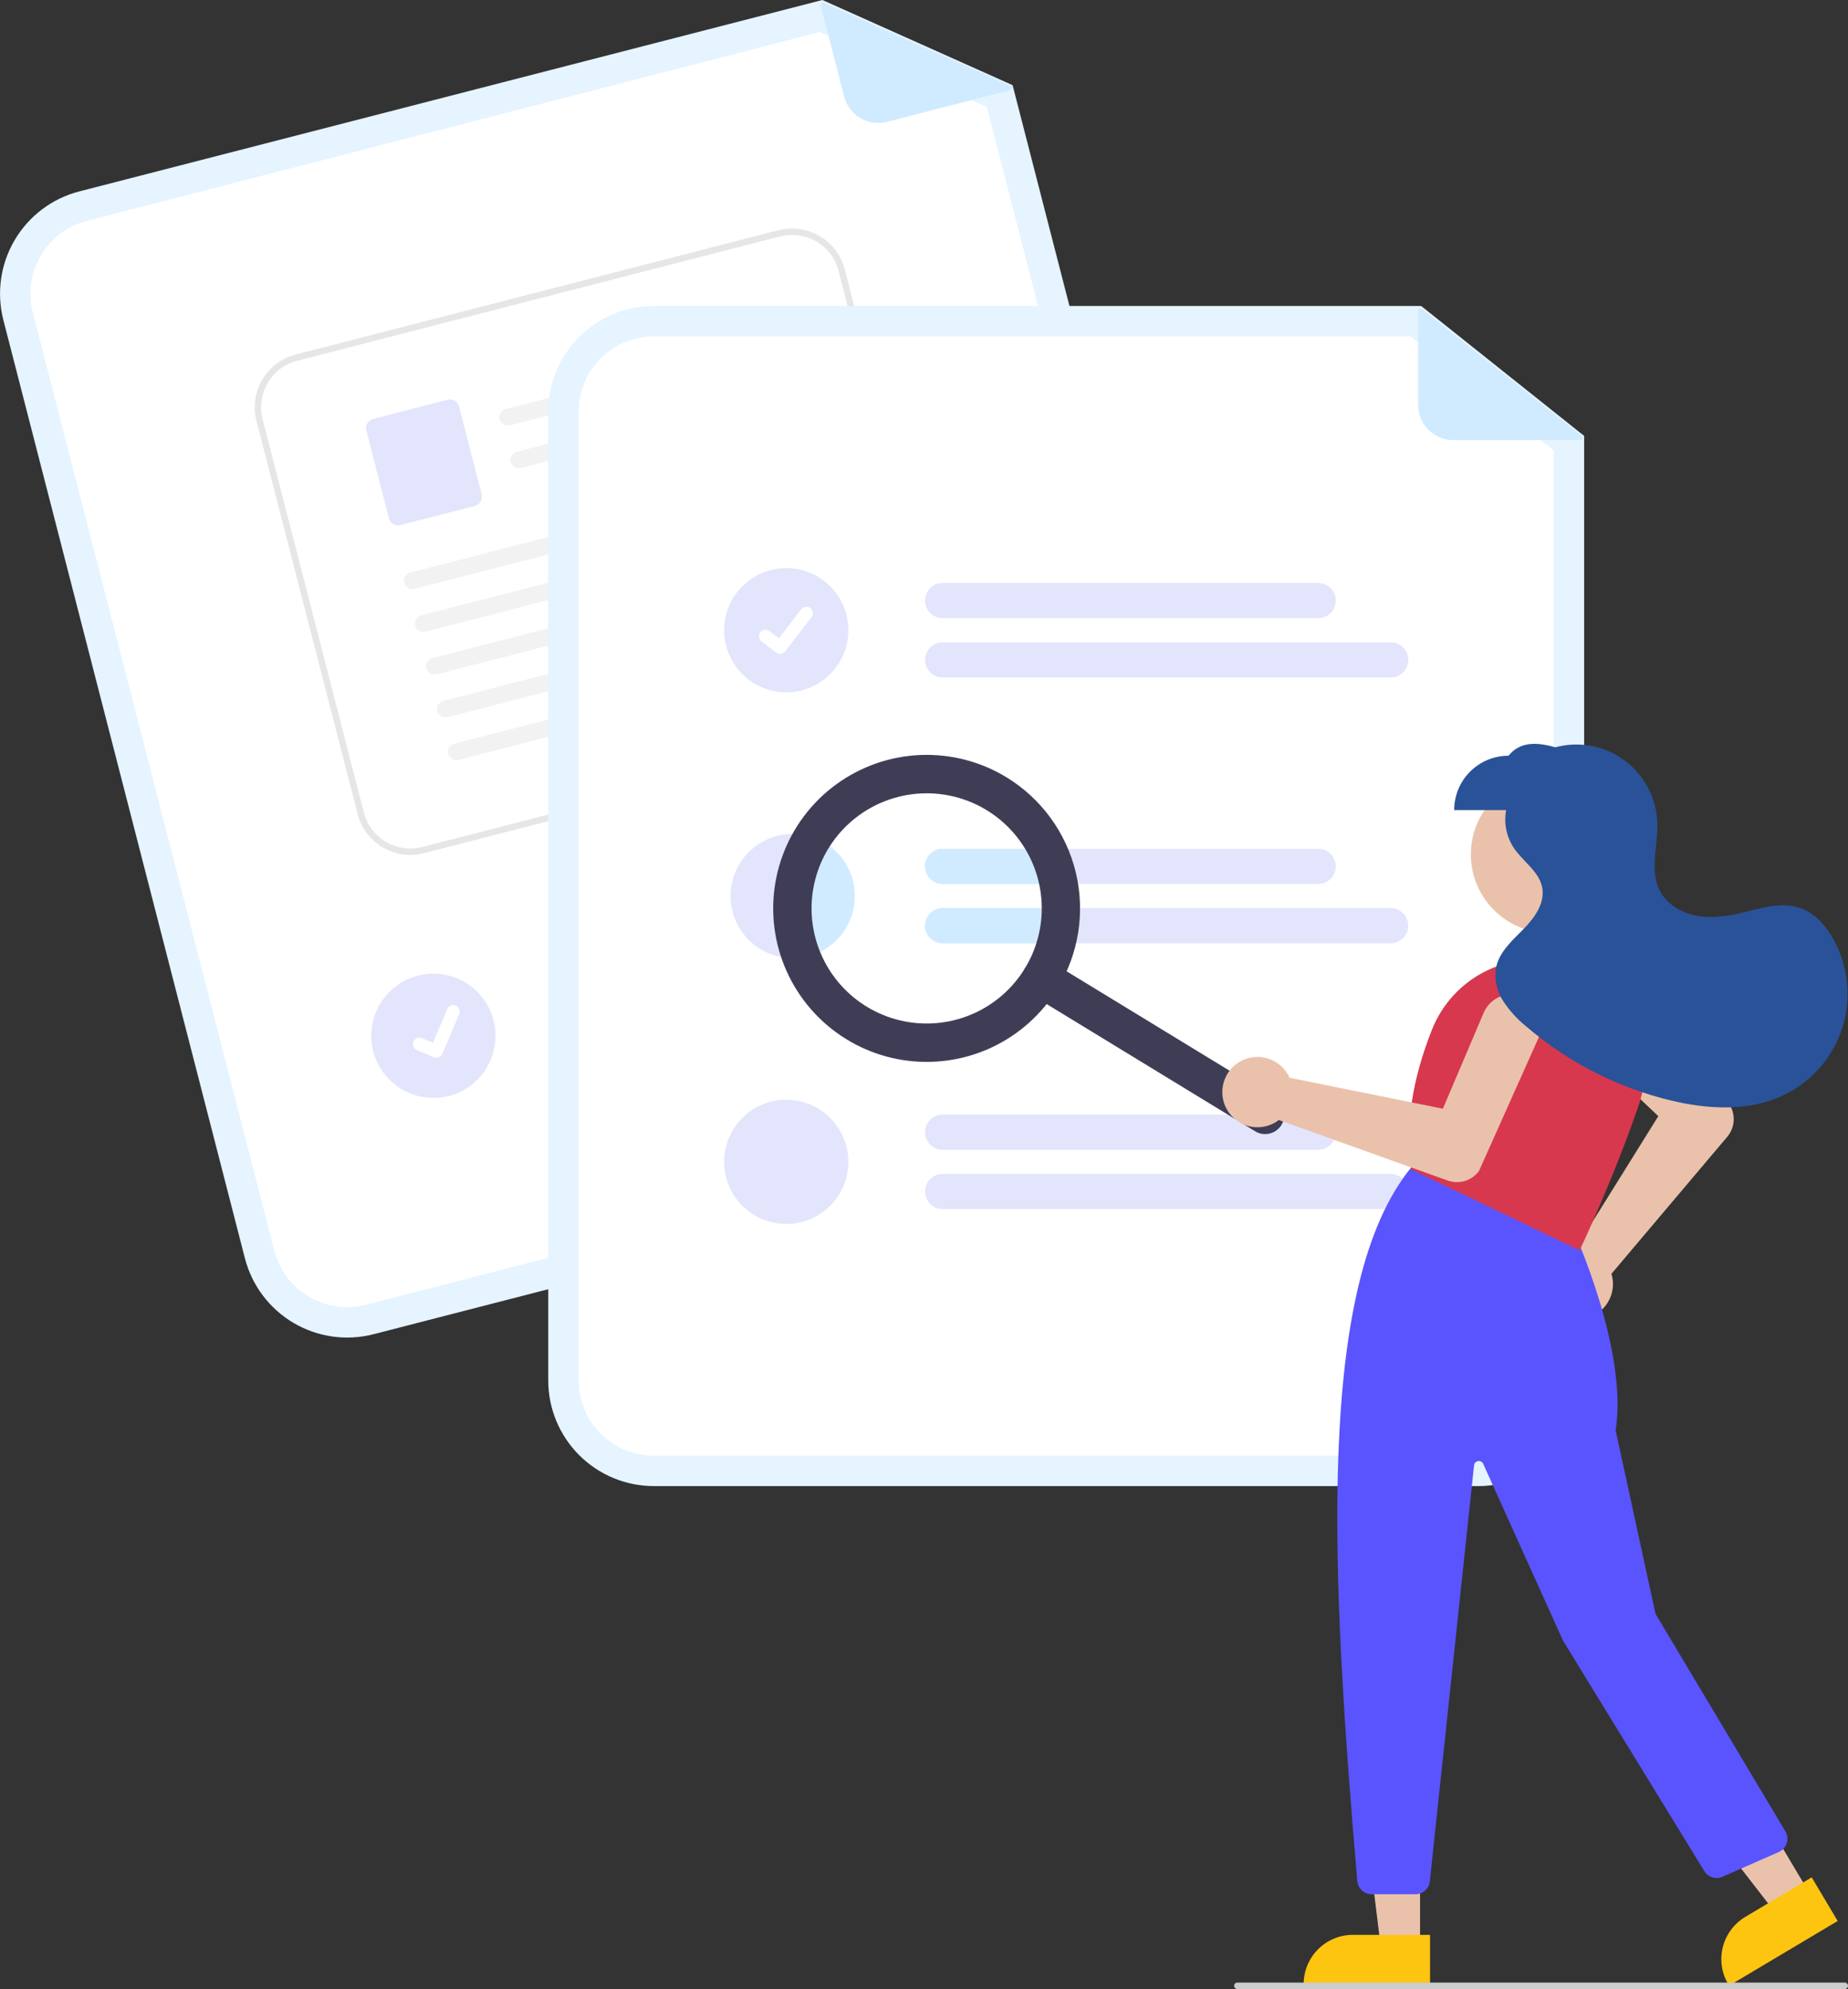 <svg width="578" height="622" viewBox="0 0 578 622" fill="none" xmlns="http://www.w3.org/2000/svg">
<rect x="0" y="0" width="578" height="622" fill="#333333" stroke="none"/>
<g clip-path="url(#clip0_304_118)">
<path d="M366.643 352.86L116.794 417.199C108.319 419.371 99.328 418.093 91.794 413.645C84.26 409.196 78.799 401.941 76.607 393.471L1.046 100.044C-1.126 91.569 0.152 82.578 4.601 75.044C9.049 67.51 16.304 62.048 24.774 59.857L257.218 6.10352e-05L316.713 26.634L390.371 312.673C392.543 321.148 391.265 330.139 386.817 337.673C382.368 345.207 375.113 350.669 366.643 352.86Z" fill="#E5F4FF"/>
<path d="M27.144 69.057C21.112 70.617 15.945 74.507 12.778 79.872C9.61 85.237 8.7 91.639 10.246 97.675L85.807 391.102C87.368 397.134 91.257 402.3 96.622 405.468C101.987 408.636 108.39 409.546 114.425 407.999L364.274 343.66C370.306 342.1 375.473 338.21 378.64 332.845C381.808 327.48 382.718 321.078 381.171 315.042L308.654 33.435L256.369 10.028L27.144 69.057Z" fill="white"/>
<path d="M316.078 28.148L277.411 38.105C274.588 38.832 271.592 38.407 269.082 36.925C266.572 35.443 264.753 33.025 264.026 30.202L256.672 1.643C256.64 1.518 256.644 1.386 256.683 1.263C256.722 1.14 256.795 1.031 256.893 0.947C256.992 0.864 257.112 0.81 257.24 0.792C257.368 0.773 257.498 0.791 257.616 0.844L316.186 26.855C316.316 26.912 316.425 27.009 316.498 27.132C316.571 27.255 316.603 27.397 316.591 27.539C316.58 27.681 316.524 27.816 316.432 27.925C316.34 28.034 316.216 28.112 316.078 28.148Z" fill="#D0EBFF"/>
<path d="M295.735 278.728L181.982 308.021C181.283 308.201 180.556 308.241 179.841 308.14C179.127 308.039 178.439 307.798 177.818 307.431C177.196 307.064 176.653 306.578 176.219 306.002C175.786 305.425 175.47 304.768 175.29 304.069C175.11 303.37 175.069 302.643 175.17 301.928C175.272 301.214 175.513 300.526 175.88 299.905C176.246 299.283 176.732 298.74 177.309 298.307C177.886 297.873 178.542 297.557 179.241 297.377L292.994 268.084C293.693 267.905 294.42 267.864 295.135 267.965C295.849 268.066 296.537 268.307 297.158 268.674C297.78 269.041 298.323 269.527 298.757 270.104C299.19 270.68 299.506 271.337 299.686 272.036C299.866 272.735 299.907 273.462 299.805 274.177C299.704 274.891 299.463 275.579 299.096 276.2C298.73 276.822 298.244 277.365 297.667 277.798C297.09 278.232 296.434 278.548 295.735 278.728Z" fill="#CCCCCC"/>
<path d="M322.312 291.036L186.607 325.982C185.196 326.345 183.698 326.133 182.443 325.392C181.188 324.651 180.278 323.442 179.915 322.03C179.551 320.619 179.764 319.121 180.505 317.866C181.246 316.611 182.455 315.702 183.866 315.338L319.571 280.393C320.982 280.031 322.479 280.244 323.733 280.985C324.987 281.726 325.895 282.935 326.259 284.345C326.622 285.756 326.41 287.253 325.67 288.508C324.93 289.762 323.722 290.672 322.312 291.036Z" fill="#CCCCCC"/>
<path d="M135.555 343.301C146.282 343.301 154.978 334.605 154.978 323.878C154.978 313.151 146.282 304.455 135.555 304.455C124.828 304.455 116.132 313.151 116.132 323.878C116.132 334.605 124.828 343.301 135.555 343.301Z" fill="#E3E5FC"/>
<path d="M283.639 227.896L132.564 266.785C128.198 267.904 123.567 267.245 119.686 264.953C115.805 262.661 112.992 258.924 111.863 254.56L80.204 131.57C79.085 127.204 79.744 122.572 82.036 118.691C84.328 114.81 88.065 111.997 92.429 110.868L243.504 71.979C247.87 70.861 252.501 71.519 256.382 73.811C260.263 76.103 263.077 79.841 264.205 84.205L295.865 207.195C296.983 211.561 296.325 216.193 294.033 220.074C291.741 223.955 288.003 226.768 283.639 227.896Z" fill="white"/>
<path d="M283.639 227.896L132.564 266.785C128.198 267.904 123.567 267.245 119.686 264.953C115.805 262.661 112.992 258.924 111.863 254.56L80.204 131.57C79.085 127.204 79.744 122.572 82.036 118.691C84.328 114.81 88.065 111.997 92.429 110.868L243.504 71.979C247.87 70.861 252.501 71.519 256.382 73.811C260.263 76.103 263.077 79.841 264.205 84.205L295.865 207.195C296.983 211.561 296.325 216.193 294.033 220.074C291.741 223.955 288.003 226.768 283.639 227.896ZM92.927 112.805C89.077 113.801 85.779 116.283 83.757 119.708C81.735 123.132 81.153 127.219 82.14 131.071L113.8 254.062C114.796 257.912 117.278 261.21 120.702 263.232C124.127 265.254 128.213 265.836 132.066 264.849L283.141 225.96C286.991 224.964 290.289 222.481 292.311 219.057C294.334 215.633 294.915 211.546 293.928 207.694L262.268 84.703C261.272 80.853 258.79 77.555 255.366 75.533C251.941 73.51 247.855 72.929 244.002 73.916L92.927 112.805Z" fill="#E6E6E6"/>
<path d="M235.84 113.334L159.594 132.96C158.928 133.146 158.216 133.072 157.601 132.753C156.987 132.434 156.517 131.894 156.286 131.242C156.178 130.901 156.141 130.542 156.177 130.186C156.213 129.831 156.321 129.486 156.494 129.174C156.668 128.861 156.903 128.587 157.186 128.369C157.468 128.15 157.793 127.992 158.139 127.903L235.752 107.924C238.887 109.512 238.063 112.761 235.84 113.334Z" fill="#F2F2F2"/>
<path d="M239.282 126.708L163.037 146.334C162.37 146.52 161.658 146.446 161.044 146.127C160.43 145.808 159.959 145.268 159.728 144.616C159.621 144.275 159.584 143.916 159.62 143.56C159.656 143.205 159.763 142.86 159.937 142.548C160.11 142.235 160.345 141.961 160.628 141.743C160.911 141.524 161.235 141.366 161.581 141.277L239.195 121.298C242.33 122.886 241.506 126.135 239.282 126.708Z" fill="#F2F2F2"/>
<path d="M148.514 158.192L125.245 164.182C124.485 164.377 123.679 164.262 123.003 163.863C122.328 163.464 121.838 162.813 121.642 162.054L114.573 134.594C114.378 133.834 114.493 133.028 114.892 132.352C115.291 131.677 115.942 131.187 116.701 130.991L139.971 125.001C140.731 124.806 141.537 124.921 142.212 125.32C142.888 125.719 143.377 126.369 143.574 127.129L150.642 154.589C150.837 155.349 150.723 156.155 150.324 156.83C149.925 157.506 149.274 157.996 148.514 158.192Z" fill="#E3E5FC"/>
<path d="M246.11 154.148L129.745 184.102C129.078 184.288 128.366 184.214 127.752 183.895C127.138 183.576 126.667 183.036 126.436 182.384C126.329 182.043 126.292 181.684 126.328 181.328C126.364 180.972 126.471 180.628 126.645 180.315C126.818 180.003 127.053 179.729 127.336 179.511C127.619 179.292 127.943 179.133 128.289 179.044L246.023 148.738C249.158 150.326 248.333 153.576 246.11 154.148Z" fill="#F2F2F2"/>
<path d="M249.554 167.526L133.189 197.48C132.523 197.666 131.81 197.592 131.196 197.273C130.582 196.954 130.112 196.414 129.881 195.761C129.773 195.421 129.736 195.061 129.772 194.706C129.808 194.35 129.916 194.006 130.089 193.693C130.263 193.381 130.498 193.107 130.78 192.888C131.063 192.67 131.388 192.511 131.734 192.422L249.467 162.116C252.602 163.704 251.777 166.953 249.554 167.526Z" fill="#F2F2F2"/>
<path d="M252.995 180.895L136.631 210.849C135.964 211.035 135.252 210.961 134.637 210.642C134.023 210.323 133.553 209.783 133.322 209.131C133.215 208.79 133.178 208.431 133.213 208.075C133.249 207.72 133.357 207.375 133.531 207.063C133.704 206.75 133.939 206.476 134.222 206.258C134.505 206.039 134.829 205.88 135.175 205.791L252.908 175.485C256.044 177.073 255.219 180.323 252.995 180.895Z" fill="#F2F2F2"/>
<path d="M256.439 194.272L140.074 224.226C139.407 224.412 138.695 224.338 138.081 224.019C137.467 223.7 136.997 223.16 136.766 222.507C136.658 222.167 136.621 221.808 136.657 221.452C136.693 221.096 136.801 220.752 136.974 220.439C137.147 220.127 137.383 219.853 137.665 219.635C137.948 219.416 138.272 219.257 138.618 219.168L256.352 188.862C259.487 190.45 258.662 193.7 256.439 194.272Z" fill="#F2F2F2"/>
<path d="M259.88 207.642L143.515 237.596C142.849 237.782 142.136 237.708 141.522 237.389C140.908 237.07 140.438 236.53 140.207 235.878C140.099 235.537 140.062 235.178 140.098 234.822C140.134 234.467 140.242 234.122 140.415 233.81C140.589 233.497 140.824 233.223 141.107 233.005C141.389 232.786 141.714 232.627 142.06 232.538L259.793 202.232C262.928 203.821 262.103 207.07 259.88 207.642Z" fill="#F2F2F2"/>
<path d="M136.988 330.686C136.565 330.796 136.118 330.765 135.714 330.598L135.689 330.588L130.398 328.345C130.152 328.241 129.93 328.089 129.743 327.899C129.556 327.709 129.408 327.484 129.308 327.237C129.208 326.99 129.158 326.725 129.16 326.459C129.163 326.192 129.218 325.928 129.322 325.683C129.426 325.438 129.578 325.215 129.768 325.028C129.959 324.842 130.184 324.694 130.431 324.595C130.679 324.495 130.943 324.445 131.21 324.448C131.477 324.451 131.74 324.506 131.985 324.611L135.414 326.07L139.907 315.5C140.011 315.255 140.163 315.033 140.353 314.847C140.543 314.66 140.768 314.513 141.015 314.413C141.261 314.314 141.526 314.264 141.792 314.266C142.058 314.269 142.321 314.323 142.566 314.428L142.54 314.497L142.568 314.428C143.063 314.639 143.453 315.037 143.654 315.536C143.856 316.035 143.85 316.593 143.64 317.088L138.355 329.515C138.232 329.801 138.045 330.056 137.808 330.259C137.572 330.461 137.291 330.607 136.989 330.683L136.988 330.686Z" fill="white"/>
<path d="M462.476 464.678H204.476C195.726 464.668 187.339 461.188 181.152 455.001C174.965 448.815 171.485 440.427 171.476 431.678V128.678C171.485 119.928 174.965 111.541 181.152 105.354C187.339 99.167 195.726 95.687 204.476 95.678H444.502L495.476 136.306V431.678C495.466 440.427 491.986 448.815 485.799 455.001C479.613 461.188 471.225 464.668 462.476 464.678Z" fill="#E5F4FF"/>
<path d="M204.476 105.178C198.245 105.185 192.272 107.663 187.866 112.068C183.461 116.474 180.983 122.447 180.976 128.678V431.678C180.983 437.908 183.461 443.881 187.866 448.287C192.272 452.692 198.245 455.17 204.476 455.178H462.476C468.706 455.17 474.679 452.692 479.085 448.287C483.49 443.881 485.969 437.908 485.976 431.678V140.883L441.179 105.178H204.476Z" fill="white"/>
<path d="M412.294 193.282H294.83C293.373 193.282 291.975 192.703 290.945 191.672C289.914 190.642 289.335 189.244 289.335 187.786C289.335 186.329 289.914 184.931 290.945 183.901C291.975 182.87 293.373 182.291 294.83 182.291H412.294C413.752 182.291 415.149 182.87 416.18 183.901C417.211 184.931 417.789 186.329 417.789 187.786C417.789 189.244 417.211 190.642 416.18 191.672C415.149 192.703 413.752 193.282 412.294 193.282Z" fill="#E3E5FC"/>
<path d="M434.963 211.829H294.831C293.375 211.827 291.979 211.247 290.95 210.217C289.921 209.186 289.343 207.79 289.343 206.333C289.343 204.877 289.921 203.481 290.95 202.45C291.979 201.42 293.375 200.84 294.831 200.838H434.963C435.685 200.837 436.401 200.978 437.068 201.254C437.736 201.53 438.342 201.935 438.854 202.445C439.365 202.955 439.77 203.561 440.047 204.229C440.323 204.896 440.466 205.611 440.466 206.333C440.466 207.056 440.323 207.771 440.047 208.438C439.77 209.105 439.365 209.711 438.854 210.222C438.342 210.732 437.736 211.137 437.068 211.413C436.401 211.688 435.685 211.83 434.963 211.829Z" fill="#E3E5FC"/>
<path d="M412.295 265.406H294.835C293.377 265.406 291.98 265.984 290.949 267.015C289.919 268.045 289.34 269.443 289.34 270.901C289.34 272.358 289.919 273.756 290.949 274.786C291.98 275.817 293.377 276.396 294.835 276.396H412.295C413.752 276.396 415.15 275.817 416.18 274.786C417.211 273.756 417.79 272.358 417.79 270.901C417.79 269.443 417.211 268.045 416.18 267.015C415.15 265.984 413.752 265.406 412.295 265.406Z" fill="#E3E5FC"/>
<path d="M434.965 283.956H294.835C293.377 283.956 291.98 284.535 290.949 285.565C289.919 286.596 289.34 287.993 289.34 289.451C289.34 290.908 289.919 292.306 290.949 293.336C291.98 294.367 293.377 294.946 294.835 294.946H434.965C436.422 294.946 437.82 294.367 438.85 293.336C439.881 292.306 440.46 290.908 440.46 289.451C440.46 287.993 439.881 286.596 438.85 285.565C437.82 284.535 436.422 283.956 434.965 283.956Z" fill="#E3E5FC"/>
<path d="M412.294 359.517H294.83C293.373 359.517 291.975 358.938 290.945 357.908C289.914 356.877 289.335 355.479 289.335 354.022C289.335 352.564 289.914 351.167 290.945 350.136C291.975 349.105 293.373 348.526 294.83 348.526H412.294C413.752 348.526 415.149 349.105 416.18 350.136C417.211 351.167 417.789 352.564 417.789 354.022C417.789 355.479 417.211 356.877 416.18 357.908C415.149 358.938 413.752 359.517 412.294 359.517Z" fill="#E3E5FC"/>
<path d="M434.963 378.064H294.831C293.375 378.062 291.979 377.482 290.95 376.452C289.921 375.421 289.343 374.025 289.343 372.569C289.343 371.112 289.921 369.716 290.95 368.685C291.979 367.655 293.375 367.075 294.831 367.073H434.963C435.685 367.072 436.401 367.214 437.068 367.489C437.736 367.765 438.342 368.17 438.854 368.68C439.365 369.191 439.77 369.797 440.047 370.464C440.323 371.131 440.466 371.846 440.466 372.569C440.466 373.291 440.323 374.006 440.047 374.673C439.77 375.341 439.365 375.947 438.854 376.457C438.342 376.967 437.736 377.372 437.068 377.648C436.401 377.924 435.685 378.065 434.963 378.064Z" fill="#E3E5FC"/>
<path d="M245.915 216.483C256.642 216.483 265.338 207.787 265.338 197.06C265.338 186.333 256.642 177.637 245.915 177.637C235.188 177.637 226.492 186.333 226.492 197.06C226.492 207.787 235.188 216.483 245.915 216.483Z" fill="#E3E5FC"/>
<path d="M243.991 204.469C243.554 204.47 243.128 204.329 242.779 204.066L242.757 204.05L238.192 200.558C237.98 200.397 237.802 200.194 237.668 199.964C237.535 199.733 237.448 199.478 237.412 199.214C237.377 198.949 237.394 198.68 237.463 198.423C237.532 198.165 237.651 197.923 237.813 197.712C237.975 197.5 238.178 197.322 238.409 197.189C238.64 197.056 238.895 196.969 239.16 196.935C239.424 196.9 239.693 196.918 239.95 196.987C240.208 197.056 240.449 197.176 240.661 197.339L243.617 199.606L250.604 190.491C250.766 190.28 250.968 190.102 251.199 189.969C251.429 189.836 251.684 189.749 251.948 189.714C252.212 189.68 252.48 189.697 252.737 189.766C252.994 189.835 253.236 189.954 253.447 190.116L253.404 190.176L253.449 190.116C253.875 190.444 254.154 190.927 254.224 191.46C254.295 191.993 254.151 192.532 253.824 192.959L245.606 203.676C245.416 203.923 245.171 204.122 244.892 204.26C244.612 204.397 244.304 204.468 243.992 204.467L243.991 204.469Z" fill="white"/>
<path d="M267.335 280.176C267.336 282.727 266.835 285.253 265.859 287.61C264.884 289.967 263.453 292.109 261.65 293.913C259.847 295.718 257.706 297.149 255.349 298.126C252.992 299.102 250.466 299.605 247.915 299.606C247.748 299.609 247.581 299.602 247.415 299.586C243.596 299.488 239.891 298.266 236.763 296.072C233.635 293.879 231.223 290.812 229.83 287.255C228.436 283.698 228.122 279.808 228.928 276.074C229.734 272.34 231.623 268.926 234.359 266.26C237.095 263.593 240.557 261.793 244.311 261.085C248.065 260.376 251.945 260.791 255.464 262.276C258.984 263.761 261.988 266.252 264.099 269.436C266.211 272.619 267.336 276.355 267.335 280.176Z" fill="#E3E5FC"/>
<path d="M245.915 382.718C256.642 382.718 265.338 374.022 265.338 363.295C265.338 352.568 256.642 343.872 245.915 343.872C235.188 343.872 226.492 352.568 226.492 363.295C226.492 374.022 235.188 382.718 245.915 382.718Z" fill="#E3E5FC"/>
<path d="M494.483 137.614H454.554C451.639 137.614 448.844 136.456 446.783 134.395C444.721 132.334 443.563 129.538 443.563 126.623V97.132C443.563 97.003 443.6 96.877 443.668 96.767C443.737 96.658 443.835 96.57 443.951 96.514C444.068 96.458 444.197 96.435 444.326 96.449C444.454 96.464 444.576 96.514 444.677 96.594L494.91 136.389C495.022 136.477 495.103 136.598 495.143 136.735C495.183 136.872 495.179 137.018 495.132 137.153C495.085 137.288 494.997 137.404 494.881 137.487C494.765 137.57 494.626 137.614 494.483 137.614Z" fill="#D0EBFF"/>
<path d="M267.335 280.176C267.335 282.727 266.834 285.253 265.858 287.61C264.883 289.967 263.453 292.109 261.649 293.913C259.846 295.718 257.705 297.149 255.348 298.126C252.992 299.102 250.466 299.605 247.915 299.606C247.748 299.609 247.581 299.602 247.415 299.586C244.905 293.327 243.938 286.556 244.594 279.845C245.25 273.134 247.511 266.68 251.185 261.026C255.703 261.8 259.802 264.147 262.757 267.651C265.712 271.155 267.334 275.591 267.335 280.176Z" fill="#D0EBFF"/>
<path d="M289.335 270.906C289.338 269.448 289.918 268.05 290.949 267.019C291.98 265.988 293.377 265.408 294.835 265.406H324.105C325.815 268.883 327.03 272.582 327.715 276.396H294.835C293.378 276.395 291.981 275.817 290.95 274.788C289.919 273.759 289.338 272.362 289.335 270.906Z" fill="#D0EBFF"/>
<path d="M328.395 283.956C328.397 287.667 327.906 291.363 326.935 294.946H294.835C293.377 294.946 291.98 294.367 290.949 293.336C289.919 292.306 289.34 290.908 289.34 289.451C289.34 287.993 289.919 286.596 290.949 285.565C291.98 284.535 293.377 283.956 294.835 283.956H328.395Z" fill="#D0EBFF"/>
<path d="M400.817 351.733C399.988 353.092 398.654 354.065 397.107 354.44C395.56 354.815 393.928 354.56 392.57 353.731L322.565 311.031C321.892 310.62 321.307 310.082 320.843 309.445C320.378 308.809 320.044 308.087 319.858 307.321C319.673 306.555 319.64 305.76 319.761 304.982C319.883 304.203 320.157 303.457 320.567 302.784C320.977 302.111 321.516 301.526 322.153 301.062C322.789 300.597 323.511 300.263 324.277 300.077C325.042 299.891 325.837 299.859 326.616 299.98C327.394 300.102 328.141 300.376 328.814 300.786L398.819 343.486C400.177 344.315 401.151 345.649 401.526 347.196C401.9 348.742 401.645 350.374 400.817 351.733Z" fill="#3F3D56"/>
<path d="M330.811 309.033C325.868 317.137 318.632 323.594 310.019 327.587C301.406 331.579 291.802 332.928 282.422 331.462C273.042 329.996 264.308 325.782 257.324 319.352C250.339 312.922 245.418 304.566 243.183 295.339C240.947 286.113 241.498 276.43 244.766 267.517C248.033 258.603 253.87 250.859 261.539 245.263C269.208 239.667 278.364 236.471 287.849 236.078C297.335 235.686 306.724 238.115 314.828 243.059C325.685 249.698 333.465 260.373 336.462 272.741C339.458 285.109 337.426 298.161 330.811 309.033ZM259.099 265.291C255.391 271.369 253.57 278.411 253.864 285.525C254.158 292.639 256.555 299.506 260.752 305.258C264.949 311.009 270.758 315.387 277.443 317.838C284.128 320.289 291.389 320.702 298.309 319.025C305.229 317.349 311.497 313.658 316.319 308.42C321.141 303.181 324.302 296.63 325.401 289.596C326.501 282.561 325.489 275.358 322.495 268.898C319.501 262.438 314.658 257.011 308.579 253.304C300.426 248.343 290.637 246.819 281.361 249.066C272.084 251.313 264.078 257.148 259.099 265.291Z" fill="#3F3D56"/>
<path d="M484.603 291.734C498.168 291.734 509.164 280.737 509.164 267.173C509.164 253.608 498.168 242.612 484.603 242.612C471.038 242.612 460.042 253.608 460.042 267.173C460.042 280.737 471.038 291.734 484.603 291.734Z" fill="#EAC2AB"/>
<path d="M483.016 404.864C482.542 403.388 482.385 401.829 482.556 400.288C482.727 398.748 483.222 397.261 484.008 395.925C484.793 394.588 485.853 393.434 487.116 392.535C488.379 391.637 489.818 391.016 491.338 390.713C491.82 390.619 492.307 390.559 492.797 390.533L518.669 349.01L495.037 326.543C494.134 325.684 493.41 324.656 492.906 323.516C492.403 322.376 492.131 321.148 492.105 319.902C492.079 318.657 492.3 317.418 492.756 316.259C493.211 315.099 493.892 314.041 494.758 313.146C495.625 312.251 496.66 311.536 497.805 311.043C498.949 310.551 500.179 310.29 501.425 310.275C502.671 310.261 503.907 310.493 505.063 310.959C506.218 311.425 507.27 312.115 508.157 312.99L540.787 345.164L540.852 345.244C541.862 346.78 542.349 348.6 542.242 350.435C542.135 352.269 541.439 354.021 540.258 355.428L504.008 398.301C504.116 398.645 504.206 398.994 504.278 399.347C504.581 400.868 504.559 402.435 504.215 403.946C503.87 405.457 503.21 406.879 502.277 408.117C501.345 409.355 500.162 410.383 498.805 411.132C497.447 411.881 495.947 412.335 494.403 412.464C494.09 412.491 493.78 412.505 493.471 412.505C491.145 412.495 488.882 411.751 487.005 410.379C485.127 409.007 483.731 407.077 483.016 404.864Z" fill="#EAC2AB"/>
<path d="M444.151 609.001L431.891 609L426.059 561.712L444.153 561.713L444.151 609.001Z" fill="#EAC2AB"/>
<path d="M447.278 620.885L407.747 620.883V620.383C407.747 618.363 408.145 616.362 408.918 614.495C409.691 612.628 410.825 610.932 412.254 609.503C413.682 608.075 415.379 606.941 417.245 606.168C419.112 605.395 421.113 604.997 423.134 604.997L447.278 604.998L447.278 620.885Z" fill="#FDC510"/>
<path d="M566.007 592.05L555.473 598.322L526.268 560.676L541.815 551.419L566.007 592.05Z" fill="#EAC2AB"/>
<path d="M574.773 600.662L540.807 620.885L540.551 620.455C539.517 618.719 538.836 616.796 538.545 614.797C538.254 612.797 538.36 610.76 538.857 608.802C539.353 606.843 540.231 605.001 541.439 603.382C542.648 601.762 544.163 600.397 545.899 599.363L566.645 587.011L574.773 600.662Z" fill="#FDC510"/>
<path d="M424.512 588.176C416.3 491.469 411.414 401.631 441.437 364.982L441.669 364.698L492.194 384.909L492.278 385.09C492.448 385.461 509.251 422.423 505.332 447.284L517.794 504.612L558.43 572.653C558.757 573.201 558.964 573.812 559.037 574.446C559.11 575.079 559.048 575.721 558.854 576.329C558.66 576.937 558.339 577.497 557.913 577.971C557.486 578.446 556.963 578.824 556.379 579.081L538.72 586.85C537.724 587.284 536.604 587.344 535.567 587.02C534.53 586.696 533.644 586.009 533.072 585.085L488.868 513.005L463.9 457.719C463.764 457.418 463.534 457.171 463.244 457.015C462.954 456.859 462.62 456.803 462.295 456.855C461.97 456.907 461.671 457.065 461.444 457.304C461.218 457.543 461.076 457.85 461.041 458.178L447.201 588.274C447.085 589.38 446.564 590.403 445.737 591.147C444.911 591.89 443.838 592.3 442.726 592.299H428.998C427.872 592.292 426.788 591.866 425.959 591.104C425.129 590.341 424.614 589.297 424.512 588.176Z" fill="#5A54FF"/>
<path d="M441.607 365.749L441.366 365.633L441.329 365.369C439.441 352.159 441.675 337.481 447.969 321.744C451.071 314.042 456.836 307.71 464.215 303.903C471.594 300.095 480.096 299.065 488.17 301.001C492.822 302.147 497.184 304.246 500.982 307.167C504.779 310.087 507.929 313.764 510.231 317.965C512.504 322.122 513.888 326.707 514.297 331.428C514.705 336.149 514.129 340.903 512.604 345.389C504.67 368.59 494.378 390.297 494.275 390.513L494.059 390.966L441.607 365.749Z" fill="#D7384E"/>
<path d="M386.481 332.845C387.698 331.885 389.103 331.192 390.606 330.813C392.109 330.433 393.675 330.376 395.202 330.644C396.729 330.912 398.181 331.5 399.465 332.369C400.749 333.237 401.834 334.367 402.651 335.685C402.908 336.103 403.135 336.539 403.33 336.989L451.284 346.681L464.053 316.678C464.54 315.531 465.25 314.493 466.142 313.622C467.033 312.752 468.088 312.067 469.246 311.606C470.404 311.146 471.641 310.919 472.887 310.94C474.132 310.96 475.362 311.227 476.504 311.726C477.646 312.224 478.677 312.943 479.54 313.843C480.402 314.742 481.078 315.803 481.527 316.965C481.977 318.127 482.192 319.366 482.161 320.612C482.129 321.857 481.85 323.084 481.342 324.221L462.632 366.052L462.58 366.141C461.495 367.624 459.96 368.718 458.204 369.26C456.448 369.803 454.564 369.764 452.832 369.151L399.979 350.21C399.695 350.432 399.4 350.638 399.094 350.829C397.776 351.646 396.301 352.174 394.765 352.381C393.229 352.587 391.666 352.466 390.179 352.027C388.693 351.587 387.316 350.838 386.139 349.829C384.963 348.821 384.012 347.574 383.35 346.173C383.215 345.89 383.094 345.604 382.986 345.314C382.18 343.132 382.085 340.752 382.712 338.513C383.34 336.274 384.659 334.29 386.481 332.845Z" fill="#EAC2AB"/>
<path d="M573.331 293.475C570.965 289.283 567.519 285.444 562.962 283.895C557.077 281.894 550.705 284.024 544.655 285.447C539.993 286.543 535.123 287.213 530.424 286.289C525.726 285.364 521.194 282.629 519.056 278.345C515.911 272.041 518.561 264.524 518.369 257.482C518.271 253.649 517.304 249.888 515.54 246.482C513.777 243.077 511.264 240.117 508.19 237.824C505.116 235.531 501.562 233.966 497.795 233.247C494.029 232.528 490.148 232.673 486.446 233.671C480.652 231.999 475.407 231.845 471.823 236.299C467.315 236.299 462.991 238.09 459.802 241.278C456.614 244.466 454.823 248.79 454.823 253.299H471.079C470.308 257.443 471.189 261.725 473.533 265.23C476.402 269.445 481.392 272.495 482.353 277.504C483.284 282.357 479.984 286.962 476.523 290.49C473.063 294.018 469.048 297.514 467.968 302.337C467.306 305.997 468.058 309.773 470.071 312.901C472.082 315.991 474.575 318.738 477.458 321.037C490.443 332.162 505.876 340.057 522.495 344.077C534.199 346.895 547.001 347.626 557.866 342.442C562.213 340.368 566.086 337.423 569.246 333.789C572.406 330.155 574.786 325.91 576.236 321.318C577.686 316.726 578.177 311.885 577.677 307.095C577.177 302.305 575.698 297.669 573.331 293.475Z" fill="#2A5298"/>
<path d="M577.001 621.926H387.001C386.736 621.926 386.481 621.82 386.294 621.633C386.106 621.445 386.001 621.191 386.001 620.926C386.001 620.66 386.106 620.406 386.294 620.218C386.481 620.031 386.736 619.926 387.001 619.926H577.001C577.266 619.926 577.521 620.031 577.708 620.218C577.896 620.406 578.001 620.66 578.001 620.926C578.001 621.191 577.896 621.445 577.708 621.633C577.521 621.82 577.266 621.926 577.001 621.926Z" fill="#CCCCCC"/>
</g>
<defs>
<clipPath id="clip0_304_118">
<rect width="578.001" height="621.926" fill="white"/>
</clipPath>
</defs>
</svg>











<!-- <svg width="578" height="622" viewBox="0 0 578 622" fill="none" xmlns="http://www.w3.org/2000/svg">
<g clip-path="url(#clip0_304_118)">
<path d="M366.643 352.86L116.794 417.199C108.319 419.371 99.3281 418.093 91.7942 413.645C84.2603 409.196 78.7986 401.941 76.6072 393.471L1.04629 100.044C-1.12596 91.5686 0.152284 82.5779 4.60061 75.044C9.04893 67.5101 16.3041 62.0484 24.7743 59.857L257.218 6.10352e-05L316.713 26.6339L390.371 312.673C392.543 321.148 391.265 330.139 386.817 337.673C382.368 345.207 375.113 350.669 366.643 352.86Z" fill="#F0F0F0"/>
<path d="M27.1437 69.0567C21.1119 70.6173 15.9454 74.5067 12.7776 79.8717C9.60986 85.2368 8.69959 91.6393 10.2465 97.6746L85.8074 391.102C87.3679 397.134 91.2574 402.3 96.6224 405.468C101.987 408.636 108.39 409.546 114.425 407.999L364.274 343.66C370.306 342.1 375.473 338.21 378.64 332.845C381.808 327.48 382.718 321.078 381.171 315.042L308.654 33.4349L256.369 10.0285L27.1437 69.0567Z" fill="white"/>
<path d="M316.078 28.1475L277.411 38.1048C274.588 38.8318 271.592 38.4075 269.082 36.9255C266.572 35.4434 264.753 33.025 264.026 30.2021L256.672 1.64288C256.64 1.51785 256.644 1.38627 256.683 1.26324C256.722 1.14021 256.795 1.03071 256.893 0.947295C256.992 0.863877 257.112 0.809918 257.24 0.79161C257.368 0.773302 257.498 0.791381 257.616 0.84378L316.186 26.8545C316.316 26.9124 316.425 27.0094 316.498 27.1321C316.571 27.2548 316.603 27.3971 316.591 27.5392C316.58 27.6813 316.524 27.8163 316.432 27.9253C316.34 28.0343 316.216 28.112 316.078 28.1475Z" fill="#CACACA"/>
<path d="M295.735 278.728L181.982 308.021C181.283 308.201 180.556 308.241 179.841 308.14C179.127 308.039 178.439 307.798 177.818 307.431C177.196 307.064 176.653 306.578 176.219 306.002C175.786 305.425 175.47 304.768 175.29 304.069C175.11 303.37 175.069 302.643 175.17 301.928C175.272 301.214 175.513 300.526 175.88 299.905C176.246 299.283 176.732 298.74 177.309 298.307C177.886 297.873 178.542 297.557 179.241 297.377L292.994 268.084C293.693 267.905 294.42 267.864 295.135 267.965C295.849 268.066 296.537 268.307 297.158 268.674C297.78 269.041 298.323 269.527 298.757 270.104C299.19 270.68 299.506 271.337 299.686 272.036C299.866 272.735 299.907 273.462 299.805 274.177C299.704 274.891 299.463 275.579 299.096 276.2C298.73 276.822 298.244 277.365 297.667 277.798C297.09 278.232 296.434 278.548 295.735 278.728Z" fill="#CCCCCC"/>
<path d="M322.312 291.036L186.607 325.982C185.196 326.345 183.698 326.133 182.443 325.392C181.188 324.651 180.278 323.442 179.915 322.03C179.551 320.619 179.764 319.121 180.505 317.866C181.246 316.611 182.455 315.702 183.866 315.338L319.571 280.393C320.982 280.031 322.479 280.244 323.733 280.985C324.987 281.726 325.895 282.935 326.259 284.345C326.622 285.756 326.41 287.253 325.67 288.508C324.93 289.762 323.722 290.672 322.312 291.036Z" fill="#CCCCCC"/>
<path d="M135.555 343.301C146.282 343.301 154.978 334.605 154.978 323.878C154.978 313.151 146.282 304.455 135.555 304.455C124.828 304.455 116.132 313.151 116.132 323.878C116.132 334.605 124.828 343.301 135.555 343.301Z" fill="#004281"/>
<path d="M283.639 227.896L132.564 266.785C128.198 267.904 123.567 267.245 119.686 264.953C115.805 262.661 112.992 258.924 111.863 254.56L80.2035 131.57C79.0848 127.204 79.7437 122.572 82.0356 118.691C84.3276 114.81 88.0653 111.997 92.4289 110.868L243.504 71.9793C247.87 70.8606 252.501 71.5195 256.382 73.8115C260.263 76.1034 263.077 79.8411 264.205 84.2047L295.865 207.195C296.983 211.561 296.325 216.193 294.033 220.074C291.741 223.955 288.003 226.768 283.639 227.896Z" fill="white"/>
<path d="M283.639 227.896L132.564 266.785C128.198 267.904 123.567 267.245 119.686 264.953C115.805 262.661 112.992 258.924 111.863 254.56L80.2035 131.57C79.0848 127.204 79.7437 122.572 82.0356 118.691C84.3276 114.81 88.0653 111.997 92.4289 110.868L243.504 71.9793C247.87 70.8606 252.501 71.5195 256.382 73.8115C260.263 76.1034 263.077 79.8411 264.205 84.2047L295.865 207.195C296.983 211.561 296.325 216.193 294.033 220.074C291.741 223.955 288.003 226.768 283.639 227.896ZM92.9275 112.805C89.0773 113.801 85.7793 116.283 83.757 119.708C81.7347 123.132 81.1533 127.219 82.1404 131.071L113.8 254.062C114.796 257.912 117.278 261.21 120.702 263.232C124.127 265.254 128.213 265.836 132.066 264.849L283.141 225.96C286.991 224.964 290.289 222.481 292.311 219.057C294.334 215.633 294.915 211.546 293.928 207.694L262.268 84.7033C261.272 80.8531 258.79 77.5551 255.366 75.5328C251.941 73.5105 247.855 72.9291 244.002 73.9162L92.9275 112.805Z" fill="#004281"/>
<path d="M235.84 113.334L159.594 132.96C158.928 133.146 158.216 133.072 157.601 132.753C156.987 132.434 156.517 131.894 156.286 131.242C156.178 130.901 156.141 130.542 156.177 130.186C156.213 129.831 156.321 129.486 156.494 129.174C156.668 128.861 156.903 128.587 157.186 128.369C157.468 128.15 157.793 127.992 158.139 127.903L235.752 107.924C238.887 109.512 238.063 112.761 235.84 113.334Z" fill="#F2F2F2"/>
<path d="M239.282 126.708L163.037 146.334C162.37 146.52 161.658 146.446 161.044 146.127C160.43 145.808 159.959 145.268 159.728 144.616C159.621 144.275 159.584 143.916 159.62 143.56C159.656 143.205 159.763 142.86 159.937 142.548C160.11 142.235 160.345 141.961 160.628 141.743C160.911 141.524 161.235 141.366 161.581 141.277L239.195 121.298C242.33 122.886 241.506 126.135 239.282 126.708Z" fill="#F2F2F2"/>
<path d="M148.514 158.192L125.245 164.182C124.485 164.377 123.679 164.262 123.003 163.863C122.328 163.464 121.838 162.813 121.642 162.054L114.573 134.594C114.378 133.834 114.493 133.028 114.892 132.352C115.291 131.677 115.942 131.187 116.701 130.991L139.971 125.001C140.731 124.806 141.537 124.921 142.212 125.32C142.888 125.719 143.377 126.369 143.574 127.129L150.642 154.589C150.837 155.349 150.723 156.155 150.324 156.83C149.925 157.506 149.274 157.996 148.514 158.192Z" fill="#004281"/>
<path d="M246.11 154.148L129.745 184.102C129.078 184.288 128.366 184.214 127.752 183.895C127.138 183.576 126.667 183.036 126.436 182.384C126.329 182.043 126.292 181.684 126.328 181.328C126.364 180.972 126.471 180.628 126.645 180.315C126.818 180.003 127.053 179.729 127.336 179.511C127.619 179.292 127.943 179.133 128.289 179.044L246.023 148.738C249.158 150.326 248.333 153.576 246.11 154.148Z" fill="#F2F2F2"/>
<path d="M249.554 167.526L133.189 197.48C132.523 197.666 131.81 197.592 131.196 197.273C130.582 196.954 130.112 196.414 129.881 195.761C129.773 195.421 129.736 195.061 129.772 194.706C129.808 194.35 129.916 194.006 130.089 193.693C130.263 193.381 130.498 193.107 130.78 192.888C131.063 192.67 131.388 192.511 131.734 192.422L249.467 162.116C252.602 163.704 251.777 166.953 249.554 167.526Z" fill="#F2F2F2"/>
<path d="M252.995 180.895L136.631 210.849C135.964 211.035 135.252 210.961 134.637 210.642C134.023 210.323 133.553 209.783 133.322 209.131C133.215 208.79 133.178 208.431 133.213 208.075C133.249 207.72 133.357 207.375 133.531 207.063C133.704 206.75 133.939 206.476 134.222 206.258C134.505 206.039 134.829 205.88 135.175 205.791L252.908 175.485C256.044 177.073 255.219 180.323 252.995 180.895Z" fill="#F2F2F2"/>
<path d="M256.439 194.272L140.074 224.226C139.407 224.412 138.695 224.338 138.081 224.019C137.467 223.7 136.997 223.16 136.766 222.507C136.658 222.167 136.621 221.808 136.657 221.452C136.693 221.096 136.801 220.752 136.974 220.439C137.147 220.127 137.383 219.853 137.665 219.635C137.948 219.416 138.272 219.257 138.618 219.168L256.352 188.862C259.487 190.45 258.662 193.7 256.439 194.272Z" fill="#F2F2F2"/>
<path d="M259.88 207.642L143.515 237.596C142.849 237.782 142.136 237.708 141.522 237.389C140.908 237.07 140.438 236.53 140.207 235.878C140.099 235.537 140.062 235.178 140.098 234.822C140.134 234.467 140.242 234.122 140.415 233.81C140.589 233.497 140.824 233.223 141.107 233.005C141.389 232.786 141.714 232.627 142.06 232.538L259.793 202.232C262.928 203.821 262.103 207.07 259.88 207.642Z" fill="#F2F2F2"/>
<path d="M136.988 330.686C136.565 330.796 136.118 330.765 135.714 330.598L135.689 330.588L130.398 328.345C130.152 328.241 129.93 328.089 129.743 327.899C129.556 327.709 129.408 327.484 129.308 327.237C129.208 326.99 129.158 326.725 129.16 326.459C129.163 326.192 129.218 325.928 129.322 325.683C129.426 325.438 129.578 325.215 129.768 325.028C129.959 324.842 130.184 324.694 130.431 324.595C130.679 324.495 130.943 324.445 131.21 324.448C131.477 324.451 131.74 324.506 131.985 324.611L135.414 326.07L139.907 315.5C140.011 315.255 140.163 315.033 140.353 314.847C140.543 314.66 140.768 314.513 141.015 314.413C141.261 314.314 141.526 314.264 141.792 314.266C142.058 314.269 142.321 314.323 142.566 314.428L142.54 314.497L142.568 314.428C143.063 314.639 143.453 315.037 143.654 315.536C143.856 316.035 143.85 316.593 143.64 317.088L138.355 329.515C138.232 329.801 138.045 330.056 137.808 330.259C137.572 330.461 137.291 330.607 136.989 330.683L136.988 330.686Z" fill="white"/>
<path d="M462.476 464.678H204.476C195.726 464.668 187.339 461.188 181.152 455.001C174.965 448.815 171.485 440.427 171.476 431.678V128.678C171.485 119.928 174.965 111.541 181.152 105.354C187.339 99.1674 195.726 95.6874 204.476 95.6776H444.502L495.476 136.306V431.678C495.466 440.427 491.986 448.815 485.799 455.001C479.613 461.188 471.225 464.668 462.476 464.678Z" fill="#F0F0F0"/>
<path d="M204.476 105.178C198.245 105.185 192.272 107.663 187.866 112.068C183.461 116.474 180.983 122.447 180.976 128.678V431.678C180.983 437.908 183.461 443.881 187.866 448.287C192.272 452.692 198.245 455.17 204.476 455.178H462.476C468.706 455.17 474.679 452.692 479.085 448.287C483.49 443.881 485.969 437.908 485.976 431.678V140.883L441.179 105.178H204.476Z" fill="white"/>
<path d="M412.294 193.282H294.83C293.373 193.282 291.975 192.703 290.945 191.672C289.914 190.642 289.335 189.244 289.335 187.786C289.335 186.329 289.914 184.931 290.945 183.901C291.975 182.87 293.373 182.291 294.83 182.291H412.294C413.752 182.291 415.149 182.87 416.18 183.901C417.211 184.931 417.789 186.329 417.789 187.786C417.789 189.244 417.211 190.642 416.18 191.672C415.149 192.703 413.752 193.282 412.294 193.282Z" fill="#F0F0F0"/>
<path d="M434.963 211.829H294.831C293.375 211.827 291.979 211.247 290.95 210.217C289.921 209.186 289.343 207.79 289.343 206.333C289.343 204.877 289.921 203.481 290.95 202.45C291.979 201.42 293.375 200.84 294.831 200.838H434.963C435.685 200.837 436.401 200.978 437.068 201.254C437.736 201.53 438.342 201.935 438.854 202.445C439.365 202.955 439.77 203.561 440.047 204.229C440.323 204.896 440.466 205.611 440.466 206.333C440.466 207.056 440.323 207.771 440.047 208.438C439.77 209.105 439.365 209.711 438.854 210.222C438.342 210.732 437.736 211.137 437.068 211.413C436.401 211.688 435.685 211.83 434.963 211.829Z" fill="#F0F0F0"/>
<path d="M412.295 265.406H294.835C293.377 265.406 291.98 265.984 290.949 267.015C289.919 268.045 289.34 269.443 289.34 270.901C289.34 272.358 289.919 273.756 290.949 274.786C291.98 275.817 293.377 276.396 294.835 276.396H412.295C413.752 276.396 415.15 275.817 416.18 274.786C417.211 273.756 417.79 272.358 417.79 270.901C417.79 269.443 417.211 268.045 416.18 267.015C415.15 265.984 413.752 265.406 412.295 265.406Z" fill="#F0F0F0"/>
<path d="M434.965 283.956H294.835C293.377 283.956 291.98 284.535 290.949 285.565C289.919 286.596 289.34 287.993 289.34 289.451C289.34 290.908 289.919 292.306 290.949 293.336C291.98 294.367 293.377 294.946 294.835 294.946H434.965C436.422 294.946 437.82 294.367 438.85 293.336C439.881 292.306 440.46 290.908 440.46 289.451C440.46 287.993 439.881 286.596 438.85 285.565C437.82 284.535 436.422 283.956 434.965 283.956Z" fill="#F0F0F0"/>
<path d="M412.294 359.517H294.83C293.373 359.517 291.975 358.938 290.945 357.908C289.914 356.877 289.335 355.479 289.335 354.022C289.335 352.564 289.914 351.167 290.945 350.136C291.975 349.105 293.373 348.526 294.83 348.526H412.294C413.752 348.526 415.149 349.105 416.18 350.136C417.211 351.167 417.789 352.564 417.789 354.022C417.789 355.479 417.211 356.877 416.18 357.908C415.149 358.938 413.752 359.517 412.294 359.517Z" fill="#F0F0F0"/>
<path d="M434.963 378.064H294.831C293.375 378.062 291.979 377.482 290.95 376.452C289.921 375.421 289.343 374.025 289.343 372.569C289.343 371.112 289.921 369.716 290.95 368.685C291.979 367.655 293.375 367.075 294.831 367.073H434.963C435.685 367.072 436.401 367.214 437.068 367.489C437.736 367.765 438.342 368.17 438.854 368.68C439.365 369.191 439.77 369.797 440.047 370.464C440.323 371.131 440.466 371.846 440.466 372.569C440.466 373.291 440.323 374.006 440.047 374.673C439.77 375.341 439.365 375.947 438.854 376.457C438.342 376.967 437.736 377.372 437.068 377.648C436.401 377.924 435.685 378.065 434.963 378.064Z" fill="#F0F0F0"/>
<path d="M245.915 216.483C256.642 216.483 265.338 207.787 265.338 197.06C265.338 186.333 256.642 177.637 245.915 177.637C235.188 177.637 226.492 186.333 226.492 197.06C226.492 207.787 235.188 216.483 245.915 216.483Z" fill="#004281"/>
<path d="M243.991 204.469C243.554 204.47 243.128 204.329 242.779 204.066L242.757 204.05L238.192 200.558C237.98 200.397 237.802 200.194 237.668 199.964C237.535 199.733 237.448 199.478 237.412 199.214C237.377 198.949 237.394 198.68 237.463 198.423C237.532 198.165 237.651 197.923 237.813 197.712C237.975 197.5 238.178 197.322 238.409 197.189C238.64 197.056 238.895 196.969 239.16 196.935C239.424 196.9 239.693 196.918 239.95 196.987C240.208 197.056 240.449 197.176 240.661 197.339L243.617 199.606L250.604 190.491C250.766 190.28 250.968 190.102 251.199 189.969C251.429 189.836 251.684 189.749 251.948 189.714C252.212 189.68 252.48 189.697 252.737 189.766C252.994 189.835 253.236 189.954 253.447 190.116L253.404 190.176L253.449 190.116C253.875 190.444 254.154 190.927 254.224 191.46C254.295 191.993 254.151 192.532 253.824 192.959L245.606 203.676C245.416 203.923 245.171 204.122 244.892 204.26C244.612 204.397 244.304 204.468 243.992 204.467L243.991 204.469Z" fill="white"/>
<path d="M267.335 280.176C267.336 282.727 266.835 285.253 265.859 287.61C264.884 289.967 263.453 292.109 261.65 293.913C259.847 295.718 257.706 297.149 255.349 298.126C252.992 299.102 250.466 299.605 247.915 299.606C247.748 299.609 247.581 299.602 247.415 299.586C243.596 299.488 239.891 298.266 236.763 296.072C233.635 293.879 231.223 290.812 229.83 287.255C228.436 283.698 228.122 279.808 228.928 276.074C229.734 272.34 231.623 268.926 234.359 266.26C237.095 263.593 240.557 261.793 244.311 261.085C248.065 260.376 251.945 260.791 255.464 262.276C258.984 263.761 261.988 266.252 264.099 269.436C266.211 272.619 267.336 276.355 267.335 280.176Z" fill="#004281" fill-opacity="0.34"/>
<path d="M245.915 382.718C256.642 382.718 265.338 374.022 265.338 363.295C265.338 352.568 256.642 343.872 245.915 343.872C235.188 343.872 226.492 352.568 226.492 363.295C226.492 374.022 235.188 382.718 245.915 382.718Z" fill="#004281" fill-opacity="0.07"/>
<path d="M494.483 137.614H454.554C451.639 137.614 448.844 136.456 446.783 134.395C444.721 132.334 443.563 129.538 443.563 126.623V97.1322C443.563 97.0031 443.6 96.8766 443.668 96.7672C443.737 96.6579 443.835 96.57 443.951 96.5138C444.068 96.4576 444.197 96.4353 444.326 96.4494C444.454 96.4636 444.576 96.5136 444.677 96.5938L494.91 136.389C495.022 136.477 495.103 136.598 495.143 136.735C495.183 136.872 495.179 137.018 495.132 137.153C495.085 137.288 494.997 137.404 494.881 137.487C494.765 137.57 494.626 137.614 494.483 137.614Z" fill="#CACACA"/>
<path d="M267.335 280.176C267.335 282.727 266.834 285.253 265.858 287.61C264.883 289.967 263.453 292.109 261.649 293.913C259.846 295.718 257.705 297.149 255.348 298.126C252.992 299.102 250.466 299.605 247.915 299.606C247.748 299.609 247.581 299.602 247.415 299.586C244.905 293.327 243.938 286.556 244.594 279.845C245.25 273.134 247.511 266.68 251.185 261.026C255.703 261.8 259.802 264.147 262.757 267.651C265.712 271.155 267.334 275.591 267.335 280.176Z" fill="#004281" fill-opacity="0.46"/>
<path d="M289.335 270.906C289.338 269.448 289.918 268.05 290.949 267.019C291.98 265.988 293.377 265.408 294.835 265.406H324.105C325.815 268.883 327.03 272.582 327.715 276.396H294.835C293.378 276.395 291.981 275.817 290.95 274.788C289.919 273.759 289.338 272.362 289.335 270.906Z" fill="#5B85AE"/>
<path d="M328.395 283.956C328.397 287.667 327.906 291.363 326.935 294.946H294.835C293.377 294.946 291.98 294.367 290.949 293.336C289.919 292.306 289.34 290.908 289.34 289.451C289.34 287.993 289.919 286.596 290.949 285.565C291.98 284.535 293.377 283.956 294.835 283.956H328.395Z" fill="#5B85AE"/>
<path d="M400.817 351.733C399.988 353.092 398.654 354.065 397.107 354.44C395.56 354.815 393.928 354.56 392.57 353.731L322.565 311.031C321.892 310.62 321.307 310.082 320.843 309.445C320.378 308.809 320.044 308.087 319.858 307.321C319.673 306.555 319.64 305.76 319.761 304.982C319.883 304.203 320.157 303.457 320.567 302.784C320.977 302.111 321.516 301.526 322.153 301.062C322.789 300.597 323.511 300.263 324.277 300.077C325.042 299.891 325.837 299.859 326.616 299.98C327.394 300.102 328.141 300.376 328.814 300.786L398.819 343.486C400.177 344.315 401.151 345.649 401.526 347.196C401.9 348.742 401.645 350.374 400.817 351.733Z" fill="#004281"/>
<path d="M330.811 309.033C325.868 317.137 318.632 323.594 310.019 327.587C301.406 331.579 291.802 332.928 282.422 331.462C273.042 329.996 264.308 325.782 257.324 319.352C250.339 312.922 245.418 304.566 243.183 295.339C240.947 286.113 241.498 276.43 244.766 267.517C248.033 258.603 253.87 250.859 261.539 245.263C269.208 239.667 278.364 236.471 287.849 236.078C297.335 235.686 306.724 238.115 314.828 243.059C325.685 249.698 333.465 260.373 336.462 272.741C339.458 285.109 337.426 298.161 330.811 309.033ZM259.099 265.291C255.391 271.369 253.57 278.411 253.864 285.525C254.158 292.639 256.555 299.506 260.752 305.258C264.949 311.009 270.758 315.387 277.443 317.838C284.128 320.289 291.389 320.702 298.309 319.025C305.229 317.349 311.497 313.658 316.319 308.42C321.141 303.181 324.302 296.63 325.401 289.596C326.501 282.561 325.489 275.358 322.495 268.898C319.501 262.438 314.658 257.011 308.579 253.304C300.426 248.343 290.637 246.819 281.361 249.066C272.084 251.313 264.078 257.148 259.099 265.291Z" fill="#004281"/>
<path d="M484.603 291.734C498.168 291.734 509.164 280.737 509.164 267.173C509.164 253.608 498.168 242.612 484.603 242.612C471.038 242.612 460.042 253.608 460.042 267.173C460.042 280.737 471.038 291.734 484.603 291.734Z" fill="#EAC2AB"/>
<path d="M483.016 404.864C482.542 403.388 482.385 401.829 482.556 400.288C482.727 398.748 483.222 397.261 484.008 395.925C484.793 394.588 485.853 393.434 487.116 392.535C488.379 391.637 489.818 391.016 491.338 390.713C491.82 390.619 492.307 390.559 492.797 390.533L518.669 349.01L495.037 326.543C494.134 325.684 493.41 324.656 492.906 323.516C492.403 322.376 492.131 321.148 492.105 319.902C492.079 318.657 492.3 317.418 492.756 316.259C493.211 315.099 493.892 314.041 494.758 313.146C495.625 312.251 496.66 311.536 497.805 311.043C498.949 310.551 500.179 310.29 501.425 310.275C502.671 310.261 503.907 310.493 505.063 310.959C506.218 311.425 507.27 312.115 508.157 312.99L540.787 345.164L540.852 345.244C541.862 346.78 542.349 348.6 542.242 350.435C542.135 352.269 541.439 354.021 540.258 355.428L504.008 398.301C504.116 398.645 504.206 398.994 504.278 399.347C504.581 400.868 504.559 402.435 504.215 403.946C503.87 405.457 503.21 406.879 502.277 408.117C501.345 409.355 500.162 410.383 498.805 411.132C497.447 411.881 495.947 412.335 494.403 412.464C494.09 412.491 493.78 412.505 493.471 412.505C491.145 412.495 488.882 411.751 487.005 410.379C485.127 409.007 483.731 407.077 483.016 404.864Z" fill="#EAC2AB"/>
<path d="M444.151 609.001L431.891 609L426.059 561.712L444.153 561.713L444.151 609.001Z" fill="#EAC2AB"/>
<path d="M447.278 620.885L407.747 620.883V620.383C407.747 618.363 408.145 616.362 408.918 614.495C409.691 612.628 410.825 610.932 412.254 609.503C413.682 608.075 415.379 606.941 417.245 606.168C419.112 605.395 421.113 604.997 423.134 604.997L447.278 604.998L447.278 620.885Z" fill="#FDC510"/>
<path d="M566.007 592.05L555.473 598.322L526.268 560.676L541.815 551.419L566.007 592.05Z" fill="#EAC2AB"/>
<path d="M574.773 600.662L540.807 620.885L540.551 620.455C539.517 618.719 538.836 616.796 538.545 614.797C538.254 612.797 538.36 610.76 538.857 608.802C539.353 606.843 540.231 605.001 541.439 603.382C542.648 601.762 544.163 600.397 545.899 599.363L566.645 587.011L574.773 600.662Z" fill="#FDC510"/>
<path d="M424.512 588.176C416.3 491.469 411.414 401.631 441.437 364.982L441.669 364.698L492.194 384.909L492.278 385.09C492.448 385.461 509.251 422.423 505.332 447.284L517.794 504.612L558.43 572.653C558.757 573.201 558.964 573.812 559.037 574.446C559.11 575.079 559.048 575.721 558.854 576.329C558.66 576.937 558.339 577.497 557.913 577.971C557.486 578.446 556.963 578.824 556.379 579.081L538.72 586.85C537.724 587.284 536.604 587.344 535.567 587.02C534.53 586.696 533.644 586.009 533.072 585.085L488.868 513.005L463.9 457.719C463.764 457.418 463.534 457.171 463.244 457.015C462.954 456.859 462.62 456.803 462.295 456.855C461.97 456.907 461.671 457.065 461.444 457.304C461.218 457.543 461.076 457.85 461.041 458.178L447.201 588.274C447.085 589.38 446.564 590.403 445.737 591.147C444.911 591.89 443.838 592.3 442.726 592.299H428.998C427.872 592.292 426.788 591.866 425.959 591.104C425.129 590.341 424.614 589.297 424.512 588.176Z" fill="#5A54FF"/>
<path d="M441.607 365.749L441.366 365.633L441.329 365.369C439.441 352.159 441.675 337.481 447.969 321.744C451.071 314.042 456.836 307.71 464.215 303.903C471.594 300.095 480.096 299.065 488.17 301.001C492.822 302.147 497.184 304.246 500.982 307.167C504.779 310.087 507.929 313.764 510.231 317.965C512.504 322.122 513.888 326.707 514.297 331.428C514.705 336.149 514.129 340.903 512.604 345.389C504.67 368.59 494.378 390.297 494.275 390.513L494.059 390.966L441.607 365.749Z" fill="#D7384E"/>
<path d="M386.481 332.845C387.698 331.885 389.103 331.192 390.606 330.813C392.109 330.433 393.675 330.376 395.202 330.644C396.729 330.912 398.181 331.5 399.465 332.369C400.749 333.237 401.834 334.367 402.651 335.685C402.908 336.103 403.135 336.539 403.33 336.989L451.284 346.681L464.053 316.678C464.54 315.531 465.25 314.493 466.142 313.622C467.033 312.752 468.088 312.067 469.246 311.606C470.404 311.146 471.641 310.919 472.887 310.94C474.132 310.96 475.362 311.227 476.504 311.726C477.646 312.224 478.677 312.943 479.54 313.843C480.402 314.742 481.078 315.803 481.527 316.965C481.977 318.127 482.192 319.366 482.161 320.612C482.129 321.857 481.85 323.084 481.342 324.221L462.632 366.052L462.58 366.141C461.495 367.624 459.96 368.718 458.204 369.26C456.448 369.803 454.564 369.764 452.832 369.151L399.979 350.21C399.695 350.432 399.4 350.638 399.094 350.829C397.776 351.646 396.301 352.174 394.765 352.381C393.229 352.587 391.666 352.466 390.179 352.027C388.693 351.587 387.316 350.838 386.139 349.829C384.963 348.821 384.012 347.574 383.35 346.173C383.215 345.89 383.094 345.604 382.986 345.314C382.18 343.132 382.085 340.752 382.712 338.513C383.34 336.274 384.659 334.29 386.481 332.845Z" fill="#EAC2AB"/>
<path d="M573.331 293.475C570.965 289.283 567.519 285.444 562.962 283.895C557.077 281.894 550.705 284.024 544.655 285.447C539.993 286.543 535.123 287.213 530.424 286.289C525.726 285.364 521.194 282.629 519.056 278.345C515.911 272.041 518.561 264.524 518.369 257.482C518.271 253.649 517.304 249.888 515.54 246.482C513.777 243.077 511.264 240.117 508.19 237.824C505.116 235.531 501.562 233.966 497.795 233.247C494.029 232.528 490.148 232.673 486.446 233.671C480.652 231.999 475.407 231.845 471.823 236.299C467.315 236.299 462.991 238.09 459.802 241.278C456.614 244.466 454.823 248.79 454.823 253.299H471.079C470.308 257.443 471.189 261.725 473.533 265.23C476.402 269.445 481.392 272.495 482.353 277.504C483.284 282.357 479.984 286.962 476.523 290.49C473.063 294.018 469.048 297.514 467.968 302.337C467.306 305.997 468.058 309.773 470.071 312.901C472.082 315.991 474.575 318.738 477.458 321.037C490.443 332.162 505.876 340.057 522.495 344.077C534.199 346.895 547.001 347.626 557.866 342.442C562.213 340.368 566.086 337.423 569.246 333.789C572.406 330.155 574.786 325.91 576.236 321.318C577.686 316.726 578.177 311.885 577.677 307.095C577.177 302.305 575.698 297.669 573.331 293.475Z" fill="#2A5298"/>
<path d="M577.001 621.926H387.001C386.736 621.926 386.481 621.82 386.294 621.633C386.106 621.445 386.001 621.191 386.001 620.926C386.001 620.66 386.106 620.406 386.294 620.218C386.481 620.031 386.736 619.926 387.001 619.926H577.001C577.266 619.926 577.521 620.031 577.708 620.218C577.896 620.406 578.001 620.66 578.001 620.926C578.001 621.191 577.896 621.445 577.708 621.633C577.521 621.82 577.266 621.926 577.001 621.926Z" fill="#CCCCCC"/>
</g>
<defs>
<clipPath id="clip0_304_118">
<rect width="578.001" height="621.926" fill="white"/>
</clipPath>
</defs>
</svg> -->





